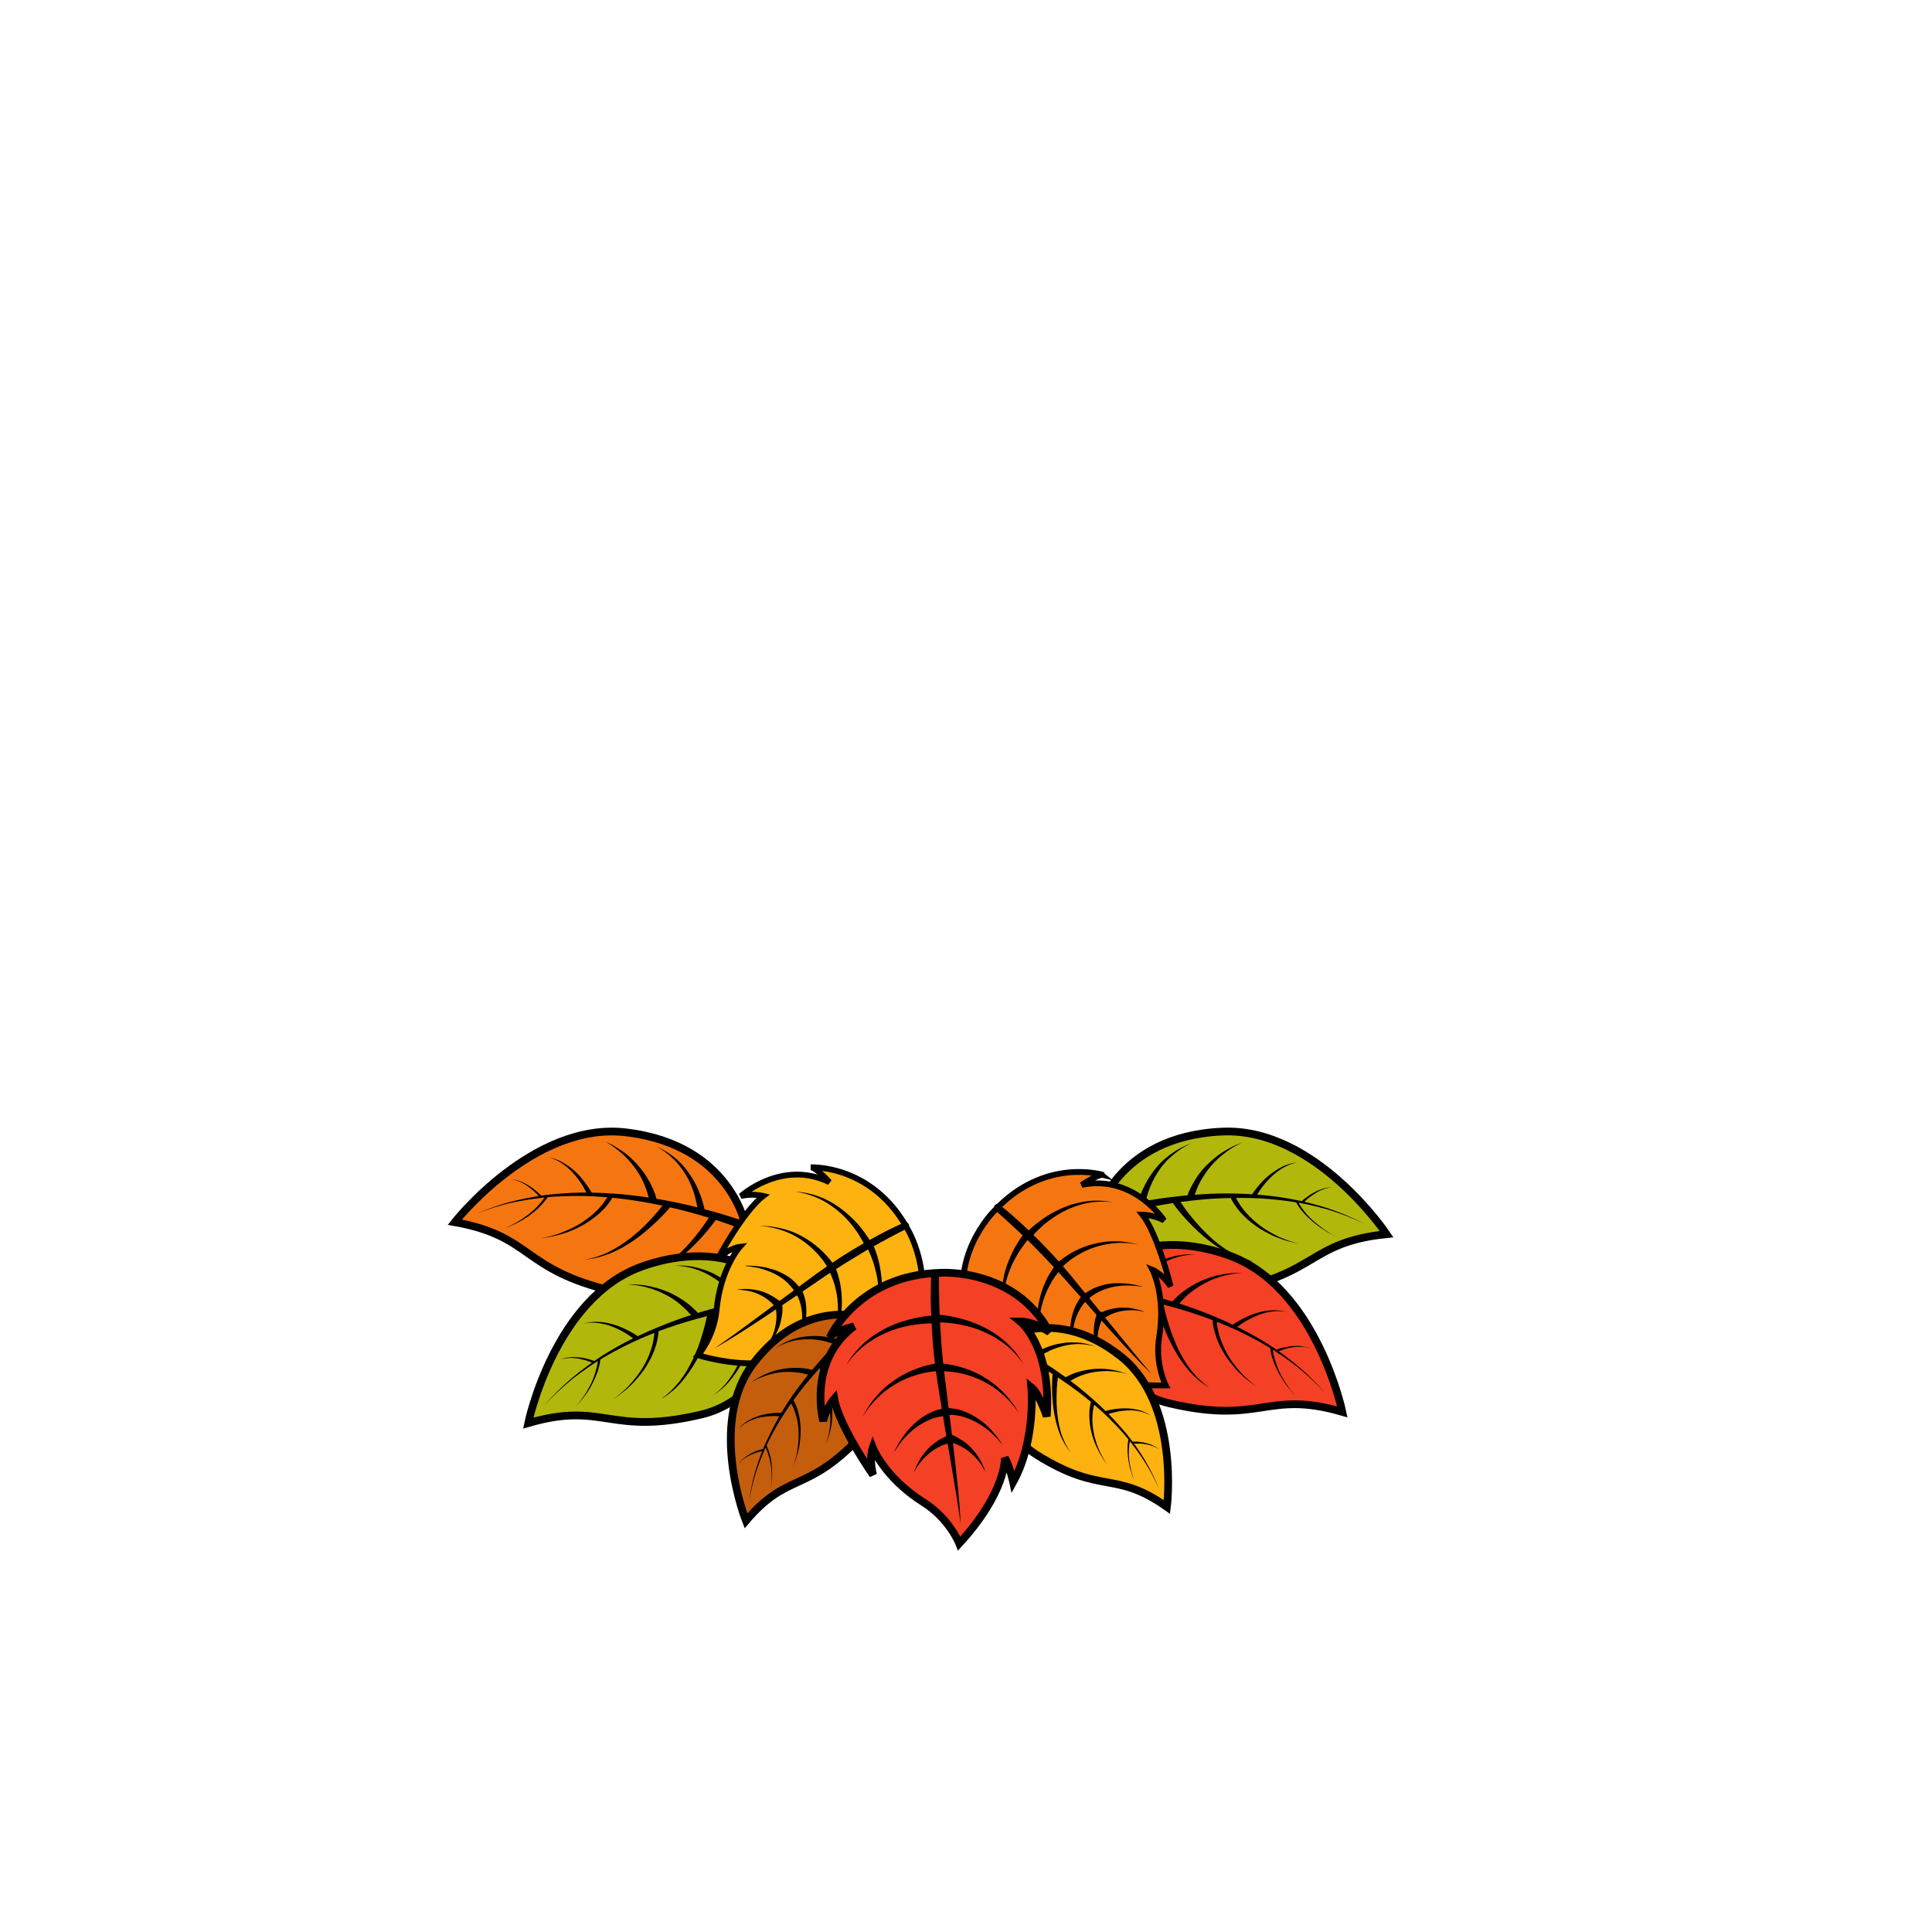 <svg version="1.1" id="wapuugotchi_svg__item" xmlns="http://www.w3.org/2000/svg" viewBox="0 0 1000 1000">
    <g class="Background--group">
        <g class="wapuugotchi-item-leaf__element_9">
            <path fill="#B2B70B" d="M567 630.5s25.9 43.9 66.1 37.7c48.4-7.5 43.7-25.3 84.6-29.4 0 0-36.8-55.1-84.8-53.1-55.7 2.3-65.9 44.8-65.9 44.8z"/>
            <path fill="none" stroke="#000" stroke-width="4" d="M567 630.5s25.9 43.9 66.1 37.7c48.4-7.5 43.7-25.3 84.6-29.4 0 0-36.8-55.1-84.8-53.1-55.7 2.3-65.9 44.8-65.9 44.8z"/>
            <path d="M545.9 633.8c6.6-2.4 13.1-4.4 19.8-6.2 6.6-1.8 13.3-3.3 20.1-4.7 13.5-2.7 27.1-4.4 40.9-5 6.9-.3 13.7-.2 20.6.2 6.9.4 13.7 1.2 20.4 2.4 6.8 1.2 13.4 2.9 19.9 5 6.5 2.2 12.8 4.9 18.9 8-6.2-2.9-12.5-5.4-19.1-7.4-6.6-1.9-13.2-3.4-19.9-4.3-6.7-.9-13.5-1.6-20.3-1.7-6.8-.2-13.6 0-20.4.4-13.5 1-27 3.1-40.2 6.1-6.6 1.5-13.2 3.2-19.7 5.2s-13 4.1-19.1 6.6h-.1c-1.3.5-2.7-.1-3.2-1.4-.5-1.2.1-2.6 1.4-3.2 0 .1 0 0 0 0z"/>
            <path d="M585.8 625c2 3.9 4.4 7.8 7 11.5 2.6 3.7 5.4 7.3 8.5 10.6 3.1 3.3 6.5 6.3 10.3 8.8 1.9 1.2 3.9 2.4 6 3.3 2.1.9 4.3 1.6 6.5 2.1-2.3-.3-4.5-.9-6.7-1.7-2.2-.8-4.2-1.8-6.3-2.9-4-2.3-7.7-5.2-11.1-8.3-3.4-3.1-6.5-6.6-9.4-10.2-2.9-3.6-5.6-7.4-8-11.5l3.2-1.7zM609.6 619.9c2.2 3.6 4.8 7.2 7.6 10.6 2.8 3.4 5.8 6.6 9 9.6s6.7 5.7 10.5 7.9c1.9 1.1 3.9 2.1 5.9 2.9 2.1.8 4.2 1.5 6.3 2-2.2-.3-4.4-.8-6.5-1.5-2.1-.7-4.2-1.6-6.2-2.6-4-2-7.8-4.5-11.3-7.3-3.5-2.8-6.8-5.9-9.9-9.2-3.1-3.3-6-6.7-8.6-10.5l3.2-1.9zM639.4 619.1c.6 1.5 1.5 3.1 2.4 4.5l1.5 2.1.8 1 .9 1c2.3 2.7 5 5 7.8 7.1 1.5 1 2.9 2 4.5 2.9.8.4 1.5.9 2.3 1.3l2.4 1.2c.8.4 1.6.7 2.5 1l2.5 1c1.7.6 3.4 1.1 5.1 1.6-1.7-.4-3.5-.8-5.2-1.3l-2.6-.8c-.9-.3-1.7-.6-2.5-.9l-2.5-1c-.8-.3-1.6-.8-2.4-1.2-1.7-.8-3.2-1.7-4.8-2.6-3-2-5.9-4.2-8.5-6.9l-1-1-.9-1c-.6-.7-1.2-1.4-1.7-2.2-1.1-1.5-2.1-3-3-4.8l2.4-1zM671.6 621.4c.9 2 2.3 4 3.7 5.8 1.4 1.8 3.1 3.5 4.8 5 1.7 1.5 3.6 3 5.5 4.3.9.7 2 1.2 2.9 1.9 1 .6 2 1.1 3.1 1.7-1-.5-2.1-1-3.1-1.6-1-.6-2.1-1.1-3-1.8-2-1.2-3.9-2.6-5.7-4.1-1.8-1.5-3.5-3.1-5.1-4.9-1.6-1.8-3-3.7-4.1-5.9l1-.4zM588.8 623.2c.5-1.9 1-3.6 1.7-5.3.3-.9.7-1.7 1.1-2.5l1.2-2.5c1.7-3.2 3.7-6.3 6.1-9 1.1-1.4 2.5-2.7 3.8-3.9l2.1-1.7c.4-.3.7-.6 1.1-.8l1.1-.8c2.9-2.1 6.2-3.6 9.5-4.9-3.2 1.6-6.3 3.3-8.9 5.7l-1 .8c-.3.3-.6.6-1 .9l-1.9 1.8c-1.1 1.3-2.3 2.6-3.3 4.1-2 2.8-3.7 5.9-5 9.1l-.9 2.4c-.3.8-.6 1.6-.8 2.5-.5 1.6-.9 3.4-1.1 4.9l-3.8-.8zM614.5 619.1c.6-1.8 1.3-3.3 2.1-4.9.8-1.5 1.7-3 2.6-4.5 1.9-2.9 4.1-5.5 6.6-7.8s5.2-4.5 8.1-6.2c1.4-.9 3-1.6 4.4-2.4.7-.4 1.5-.7 2.3-1l2.3-.9-2.2 1.1c-.7.4-1.5.7-2.2 1.2-1.4.9-2.8 1.7-4.1 2.8-2.7 1.9-5.1 4.2-7.3 6.7-2.2 2.4-4 5.2-5.6 8-.8 1.4-1.5 2.9-2.1 4.4-.6 1.5-1.1 3.1-1.5 4.5l-3.4-1zM647.8 618.6c1.4-2.2 2.9-4.1 4.6-6 1.7-1.9 3.5-3.6 5.5-5.1 2-1.5 4.1-2.8 6.4-3.9 2.3-1 4.7-1.7 7.1-2-2.4.6-4.7 1.4-6.8 2.6-2.1 1.2-4.1 2.6-5.9 4.3-1.8 1.6-3.4 3.4-4.9 5.3-1.5 1.9-2.8 4-3.9 6l-2.1-1.2zM673.6 621.9c1.1-1.1 2.3-2 3.6-2.9 1.3-.9 2.6-1.6 3.9-2.3 1.4-.7 2.8-1.2 4.2-1.6 1.5-.4 3-.6 4.5-.7-1.5.2-3 .5-4.4 1-1.4.5-2.8 1.1-4 1.9-1.3.8-2.5 1.6-3.7 2.5-1.2.9-2.3 1.9-3.2 3l-.9-.9z"/>
        </g>
        <g class="wapuugotchi-item-leaf__element_8">
            <path fill="#F57610" d="M386.2 635.7s-29.1 41.8-68.7 32.6c-47.7-11.1-41.6-28.5-82.1-35.7 0 0 40.8-52.1 88.5-46.5 55.3 6.5 62.3 49.6 62.3 49.6z"/>
            <path fill="none" stroke="#000" stroke-width="4" d="M386.2 635.7s-29.1 41.8-68.7 32.6c-47.7-11.1-41.6-28.5-82.1-35.7 0 0 40.8-52.1 88.5-46.5 55.3 6.5 62.3 49.6 62.3 49.6z"/>
            <path d="M404.7 645c-6-2.9-12.3-5.6-18.6-8-6.3-2.4-12.7-4.7-19.2-6.7-13-4-26.2-7.1-39.7-9.1-6.7-1-13.5-1.6-20.3-2-6.8-.3-13.6-.2-20.4.2-6.8.5-13.5 1.5-20.2 2.8-6.7 1.4-13.2 3.5-19.6 5.9 6.3-2.6 12.8-4.9 19.4-6.5 6.7-1.6 13.4-2.8 20.2-3.5 6.8-.6 13.7-1 20.5-.8 6.9.2 13.7.6 20.5 1.4 13.6 1.6 27.1 4.3 40.4 8 6.6 1.8 13.2 3.9 19.7 6.2 6.5 2.3 12.9 4.8 19.3 7.7 1.2.6 1.8 2 1.2 3.3-.6 1.2-2 1.8-3.3 1.2.2 0 .2 0 .1-.1z"/>
            <path d="M371 630.7c-2.7 3.9-5.7 7.4-8.8 10.8-3.2 3.4-6.5 6.6-10.2 9.5-3.6 2.9-7.5 5.5-11.7 7.4-2.1 1-4.2 1.8-6.5 2.5-2.2.6-4.5 1-6.8 1.2 2.3-.3 4.5-.9 6.6-1.6 2.1-.8 4.2-1.7 6.2-2.8 4-2.2 7.6-5 10.9-8 3.4-3 6.4-6.4 9.3-9.9 2.8-3.5 5.5-7.2 7.8-11l3.2 1.9zM347.4 624.2c-2.9 3.6-6.1 6.7-9.4 9.8-3.3 3-6.8 5.9-10.5 8.4s-7.6 4.7-11.8 6.4c-2.1.8-4.2 1.5-6.4 2.1-2.2.5-4.4.9-6.6 1 2.2-.3 4.4-.8 6.5-1.5 2.1-.7 4.1-1.5 6.1-2.5 3.9-2 7.6-4.4 11.1-7.1 3.4-2.7 6.7-5.7 9.7-8.9 3-3.2 5.9-6.6 8.4-10l2.9 2.3zM317 619.9c-1 1.7-2.1 3.2-3.3 4.6-.6.7-1.2 1.4-1.9 2l-1 1-1 .9c-2.8 2.4-5.8 4.5-9 6.2-1.6.8-3.2 1.7-4.9 2.3-.8.3-1.7.7-2.5 1l-2.6.8c-.9.3-1.7.5-2.6.7l-2.6.6c-1.8.4-3.5.6-5.3.9 1.8-.4 3.5-.8 5.2-1.2l2.6-.8c.9-.3 1.7-.5 2.5-.9l2.5-1c.8-.3 1.6-.7 2.4-1.1 1.6-.7 3.2-1.6 4.7-2.5 3-1.9 5.8-4 8.4-6.5l.9-.9.9-1c.6-.6 1.1-1.3 1.7-2 1-1.4 2.1-2.9 2.8-4.3l2.1 1.2zM283.7 619.3c-1.3 2.1-2.9 3.9-4.5 5.5-1.7 1.7-3.5 3.1-5.4 4.5-1.9 1.3-3.9 2.6-6 3.6-1 .6-2.1 1-3.2 1.5s-2.2.9-3.2 1.3c1.1-.5 2.1-1 3.2-1.5 1-.6 2.1-1 3.1-1.7 2-1.1 4-2.5 5.8-3.9 1.8-1.4 3.6-3 5.1-4.7 1.6-1.7 3-3.5 4.1-5.5l1 .9zM361.2 627.2c-.1-1.6-.4-3.3-.8-5-.2-.8-.4-1.7-.6-2.5l-.7-2.5c-1.1-3.3-2.5-6.5-4.3-9.4-.9-1.5-1.9-2.9-3-4.3l-1.7-2c-.3-.3-.6-.7-.9-1l-1-.9c-2.5-2.5-5.4-4.5-8.5-6.3 3.2 1.6 6.4 3.3 9.1 5.6l1.1.8c.4.3.7.6 1 .9l1.9 1.9c1.2 1.4 2.4 2.7 3.4 4.2 2.1 2.9 4 6.1 5.4 9.5l1 2.6c.3.9.6 1.7.9 2.6.5 1.8 1 3.5 1.3 5.5l-3.6.3zM336 621.4c-.2-1.4-.6-3-1.1-4.6-.5-1.5-1.1-3-1.7-4.5-1.3-3-3-5.8-5-8.4-2-2.6-4.2-5.1-6.7-7.2-1.2-1.1-2.6-2.1-3.9-3.1-.7-.5-1.4-.9-2.1-1.4l-2.1-1.3 2.3 1.1c.7.4 1.5.7 2.2 1.2 1.4.9 2.9 1.7 4.3 2.7 2.8 1.9 5.3 4.2 7.6 6.8 2.3 2.5 4.3 5.3 6 8.3.9 1.5 1.6 3.1 2.3 4.6.7 1.6 1.3 3.2 1.7 5l-3.8.8zM304.2 618.8c-.9-2.1-2.1-4.3-3.4-6.3-1.3-2-2.8-3.9-4.5-5.7-1.6-1.8-3.5-3.3-5.5-4.7-2-1.4-4.3-2.3-6.6-3.1 2.4.6 4.8 1.3 6.9 2.6 2.2 1.2 4.2 2.6 6.1 4.3 1.9 1.7 3.6 3.5 5.1 5.5 1.5 2 2.9 4 4.2 6.3l-2.3 1.1zM279.5 619.9c-.9-1.1-1.9-2.2-3-3.2s-2.2-1.9-3.5-2.8c-1.2-.9-2.5-1.6-3.9-2.2-1.4-.6-2.8-1-4.3-1.3 1.5.2 3 .5 4.4 1 1.4.5 2.8 1.2 4.1 2 1.3.8 2.6 1.7 3.7 2.6 1.2 1 2.3 2 3.4 3.1l-.9.8z"/>
        </g>
        <g class="wapuugotchi-item-leaf__element_7">
            <path fill="#F44024" d="M558.3 666.7s7.5 50.4 47.1 59.7c47.7 11.2 50-7.1 89.4 4.4 0 0-13.5-64.8-58.7-81-52.4-18.7-77.8 16.9-77.8 16.9z"/>
            <path fill="none" stroke="#000" stroke-width="4" d="M558.3 666.7s7.5 50.4 47.1 59.7c47.7 11.2 50-7.1 89.4 4.4 0 0-13.5-64.8-58.7-81-52.4-18.7-77.8 16.9-77.8 16.9z"/>
            <path d="M537.6 661.8c7 .2 13.8.9 20.6 1.7 6.8.8 13.6 1.9 20.4 3.2 13.5 2.6 26.8 6.1 39.7 10.7 6.5 2.3 12.8 5 19 7.9 6.2 2.9 12.2 6.2 18.1 9.8 5.8 3.6 11.3 7.7 16.6 12.1 5.2 4.4 10 9.3 14.5 14.4-4.6-5-9.6-9.7-14.9-14-5.4-4.2-11-8.1-16.9-11.5-5.9-3.4-11.9-6.5-18.2-9.2-6.2-2.7-12.6-5.1-19-7.2-12.9-4.2-26.2-7.3-39.6-9.4-6.7-1.1-13.4-1.9-20.2-2.5-6.7-.6-13.6-1-20.2-1h-.1c-1.4 0-2.5-1.1-2.5-2.5.1-1.4 1.2-2.5 2.7-2.5-.1 0-.1 0 0 0z"/>
            <path d="M577.8 668.5c.4 4.4 1.1 8.9 2.1 13.3s2.3 8.8 3.9 13c1.6 4.2 3.7 8.3 6.2 12 1.3 1.9 2.7 3.7 4.3 5.3 1.6 1.6 3.3 3.1 5.2 4.4-2-1.2-3.8-2.5-5.5-4.1-1.7-1.5-3.3-3.3-4.7-5.1-2.9-3.6-5.2-7.7-7.2-11.9s-3.6-8.6-4.9-13c-1.3-4.5-2.4-8.9-3.1-13.6l3.7-.3zM601.8 672.8c.7 4.2 1.8 8.5 3.1 12.7 1.3 4.2 2.9 8.3 4.7 12.3 1.9 4 4.1 7.8 6.8 11.3 1.4 1.7 2.8 3.4 4.4 4.9 1.6 1.5 3.3 2.9 5.1 4.2-1.9-1.1-3.7-2.4-5.5-3.8-1.7-1.5-3.3-3-4.8-4.7-3-3.4-5.5-7.1-7.7-11-2.2-3.9-4.1-8-5.7-12.2-1.6-4.2-3-8.5-4.1-12.9l3.7-.8zM629.8 683.2c0 1.6.2 3.4.6 5.1.2.9.4 1.7.6 2.5l.4 1.3.4 1.2c1.2 3.3 2.7 6.5 4.6 9.5 1 1.5 2 3 3.1 4.3.6.7 1.1 1.4 1.7 2.1l1.8 2c.6.7 1.2 1.3 1.9 1.9l2 1.8c1.4 1.2 2.8 2.3 4.2 3.4-1.4-1.1-2.9-2.1-4.4-3.2l-2.1-1.7c-.7-.6-1.4-1.2-2-1.8l-1.9-1.9c-.7-.6-1.2-1.3-1.8-2-1.2-1.3-2.3-2.8-3.4-4.2-2.1-3-3.9-6.2-5.3-9.6l-.5-1.3-.4-1.3c-.3-.9-.6-1.8-.8-2.6-.5-1.8-.8-3.6-.9-5.6l2.2.1zM658.7 697.4c.1 2.2.6 4.5 1.3 6.7.7 2.2 1.5 4.4 2.5 6.5 1 2.1 2.2 4.1 3.5 6 .6 1 1.4 1.9 2 2.8.7.9 1.5 1.8 2.2 2.7-.8-.9-1.6-1.7-2.3-2.6-.7-.9-1.5-1.8-2.2-2.8-1.4-1.9-2.6-3.9-3.8-5.9-1.1-2.1-2.1-4.2-2.9-6.5-.8-2.2-1.4-4.5-1.6-7l1.3.1zM581.3 668.1c1.2-1.6 2.3-3 3.6-4.3.6-.7 1.3-1.3 1.9-2l2-1.8c2.8-2.4 5.8-4.4 9-6.1 1.6-.9 3.3-1.5 4.9-2.2l2.6-.8c.4-.1.9-.3 1.3-.4l1.3-.3c3.5-.9 7.1-1 10.7-1-3.5.3-7.1.7-10.4 1.9l-1.3.4c-.4.1-.8.3-1.2.5l-2.4 1c-1.5.8-3.1 1.6-4.6 2.6-2.9 1.9-5.7 4.1-8.1 6.5l-1.8 1.9c-.6.7-1.1 1.3-1.7 2-1.1 1.3-2.1 2.8-2.9 4.1l-2.9-2zM606.6 673.9c1.2-1.5 2.5-2.6 3.8-3.8 1.3-1.1 2.7-2.2 4.1-3.1 2.9-1.9 5.9-3.6 9.1-4.8 3.2-1.2 6.4-2.2 9.8-2.7 1.7-.3 3.3-.4 5-.6.8-.1 1.7 0 2.5-.1h2.5l-2.5.2c-.8.1-1.7.1-2.5.3-1.6.3-3.3.5-4.9 1-3.2.8-6.3 2-9.2 3.5-2.9 1.5-5.7 3.3-8.2 5.3-1.3 1-2.4 2.1-3.6 3.3-1.1 1.1-2.2 2.4-3 3.6l-2.9-2.1zM637.7 685.9c2.1-1.5 4.3-2.7 6.5-3.8 2.3-1.1 4.6-2 7-2.7 2.4-.7 4.9-1.1 7.4-1.2 2.5-.1 5 .2 7.4.8-2.4-.4-4.9-.5-7.3-.2-2.4.3-4.8.9-7 1.7-2.3.9-4.4 1.9-6.5 3.1-2.1 1.2-4.1 2.6-5.9 4.1l-1.6-1.8zM660.4 698.7c1.5-.6 2.9-1 4.4-1.3 1.5-.3 3-.6 4.5-.7 1.5-.1 3-.1 4.5.1s3 .5 4.4 1c-1.5-.4-2.9-.7-4.4-.7-1.5 0-3 0-4.5.2s-2.9.5-4.3 1c-1.4.4-2.8.9-4.1 1.6l-.5-1.2z"/>
        </g>
        <g class="wapuugotchi-item-leaf__element_6">
            <path fill="#B2B70B" d="M409.9 672.5s-7.5 50.4-47.1 59.7c-47.7 11.2-50-7.1-89.4 4.4 0 0 13.5-64.8 58.7-81 52.4-18.6 77.8 16.9 77.8 16.9z"/>
            <path fill="none" stroke="#000" stroke-width="4" d="M409.9 672.5s-7.5 50.4-47.1 59.7c-47.7 11.2-50-7.1-89.4 4.4 0 0 13.5-64.8 58.7-81 52.4-18.6 77.8 16.9 77.8 16.9z"/>
            <path d="M430.7 672.7c-6.7 0-13.5.4-20.2 1-6.7.6-13.5 1.5-20.2 2.5-13.4 2.1-26.7 5.3-39.6 9.4-6.5 2.1-12.8 4.5-19 7.2-6.2 2.7-12.3 5.8-18.2 9.2-5.9 3.4-11.5 7.3-16.9 11.5-5.3 4.3-10.3 9-14.9 14 4.5-5.2 9.3-10 14.5-14.4 5.3-4.4 10.8-8.4 16.6-12.1 5.8-3.6 11.8-6.9 18.1-9.8 6.2-2.9 12.6-5.5 19-7.9 12.9-4.6 26.2-8.2 39.7-10.7 6.7-1.3 13.5-2.4 20.4-3.2 6.8-.8 13.6-1.5 20.6-1.7 1.4 0 2.5 1 2.5 2.4s-1 2.5-2.4 2.5c.1.1.1.1 0 .1z"/>
            <path d="M394.1 674.8c-.7 4.7-1.8 9.2-3.1 13.6s-2.9 8.8-4.9 13c-2 4.2-4.3 8.2-7.2 11.9-1.4 1.8-3 3.5-4.7 5.1-1.7 1.5-3.6 2.9-5.5 4.1 1.9-1.3 3.6-2.8 5.2-4.4 1.6-1.6 3-3.4 4.3-5.3 2.6-3.7 4.6-7.8 6.2-12 1.7-4.2 2.9-8.6 3.9-13s1.7-8.9 2.1-13.3l3.7.3zM370.1 679.4c-1.1 4.5-2.5 8.7-4.1 12.9-1.6 4.2-3.5 8.3-5.7 12.2-2.2 3.9-4.8 7.6-7.7 11-1.5 1.7-3.1 3.3-4.8 4.7-1.7 1.4-3.5 2.7-5.5 3.8 1.8-1.3 3.5-2.7 5.1-4.2 1.6-1.6 3-3.2 4.4-4.9 2.7-3.5 4.9-7.3 6.8-11.3 1.9-4 3.5-8.1 4.7-12.3 1.3-4.2 2.4-8.5 3.1-12.7l3.7.8zM340.9 689.1c-.1 2-.5 3.8-.9 5.6-.2.9-.5 1.8-.8 2.6l-.4 1.3-.5 1.3c-1.4 3.4-3.2 6.6-5.3 9.6-1.1 1.4-2.2 2.9-3.4 4.2-.6.7-1.2 1.4-1.8 2l-1.9 1.9c-.6.6-1.3 1.2-2 1.8l-2.1 1.7c-1.4 1.1-2.9 2.1-4.4 3.2 1.4-1.1 2.8-2.2 4.2-3.4l2-1.8c.7-.6 1.3-1.2 1.9-1.9l1.8-2c.6-.7 1.1-1.4 1.7-2.1 1.2-1.4 2.1-2.9 3.1-4.3 1.9-3 3.5-6.2 4.6-9.5l.4-1.2.4-1.3c.3-.8.4-1.7.6-2.5.3-1.7.6-3.5.6-5.1l2.2-.1zM310.8 703.3c-.2 2.5-.9 4.7-1.6 7-.8 2.2-1.8 4.4-2.9 6.5-1.1 2.1-2.4 4.1-3.8 5.9-.7 1-1.4 1.8-2.2 2.8-.8.9-1.6 1.8-2.3 2.6.7-.9 1.5-1.8 2.2-2.7.7-1 1.4-1.9 2-2.8 1.3-1.9 2.5-4 3.5-6 1-2.1 1.9-4.3 2.5-6.5.7-2.2 1.2-4.5 1.3-6.7l1.3-.1zM383.8 675.9c-.8-1.4-1.8-2.8-2.9-4.1-.5-.7-1.1-1.3-1.7-2l-1.8-1.9c-2.4-2.5-5.1-4.7-8.1-6.5-1.4-1-3-1.7-4.6-2.6l-2.4-1c-.4-.2-.8-.4-1.2-.5l-1.3-.4c-3.3-1.2-6.9-1.6-10.4-1.9 3.5 0 7.2.1 10.7 1l1.3.3c.4.1.9.3 1.3.4l2.6.8c1.7.7 3.4 1.3 4.9 2.2 3.2 1.7 6.3 3.7 9 6.1l2 1.8c.6.7 1.3 1.3 1.9 2 1.3 1.3 2.4 2.7 3.6 4.3l-2.9 2zM358.6 682c-.8-1.2-1.9-2.4-3-3.6-1.1-1.1-2.3-2.2-3.6-3.3-2.5-2.1-5.2-3.9-8.2-5.3-2.9-1.5-6-2.7-9.2-3.5-1.6-.5-3.2-.7-4.9-1-.8-.2-1.7-.2-2.5-.3l-2.5-.2h2.5c.8 0 1.7 0 2.5.1 1.7.1 3.4.2 5 .6 3.3.5 6.6 1.5 9.8 2.7 3.2 1.2 6.2 2.9 9.1 4.8 1.4 1 2.8 2 4.1 3.1 1.3 1.2 2.5 2.3 3.8 3.8l-2.9 2.1zM328.9 693.7c-1.8-1.5-3.8-2.9-5.9-4.1-2.1-1.2-4.3-2.3-6.5-3.1-2.3-.9-4.6-1.4-7-1.7-2.4-.3-4.9-.2-7.3.2 2.4-.6 4.9-.9 7.4-.8 2.5.1 5 .5 7.4 1.2 2.4.7 4.8 1.6 7 2.7 2.3 1.1 4.4 2.3 6.5 3.8l-1.6 1.8zM307.3 705.7c-1.3-.6-2.7-1.1-4.1-1.6-1.4-.4-2.9-.7-4.3-1-1.5-.2-3-.3-4.5-.2-1.5.1-3 .3-4.4.7 1.4-.5 2.9-.9 4.4-1 1.5-.2 3-.2 4.5-.1s3 .3 4.5.7c1.5.3 2.9.8 4.4 1.3l-.5 1.2z"/>
        </g>
        <g class="wapuugotchi-item-leaf__element_5">
            <path fill="#FEB20F" d="M470 636.6s17.7 29.8-1.7 57.7c0 0 1.2-8.6-1.7-14.4 0 0-3.9 18.4-33.9 31 0 0 8-8.1 8.8-12.5 0 0-20.9 13.2-43.3 12.5 0 0 6.1-5 8.3-8.5 0 0-13.8 7.9-45.2-.9 0 0 8.3-9.4 9.6-23.5 2-21.5 12.1-32.7 12.1-32.7s-5.3.6-11.3 5.9c0 0 13.1-24.4 23.4-32.2 0 0-5.7-1.4-11.6.1 0 0 21.1-19.2 45.8-7.2 0 0-6.8-7.7-9.7-7.7.2 0 32.1-1.6 50.4 32.4z"/>
            <path fill="none" stroke="#000" stroke-width="3" d="M470 636.6s17.7 29.8-1.7 57.7c0 0 1.2-8.6-1.7-14.4 0 0-3.9 18.4-33.9 31 0 0 8-8.1 8.8-12.5 0 0-20.9 13.2-43.3 12.5 0 0 6.1-5 8.3-8.5 0 0-13.8 7.9-45.2-.9 0 0 8.3-9.4 9.6-23.5 2-21.5 12.1-32.7 12.1-32.7s-5.3.6-11.3 5.9c0 0 13.1-24.4 23.4-32.2 0 0-5.7-1.4-11.6.1 0 0 21.1-19.2 45.8-7.2 0 0-6.8-7.7-9.7-7.7.2 0 32.1-1.6 50.4 32.4z"/>
            <path d="M469.4 635.9c-4.3 2.2-8.6 4.4-12.9 6.8-4.3 2.3-8.5 4.7-12.7 7.3-4.2 2.5-8.3 5.1-12.4 7.7-4.1 2.6-8.1 5.4-12.2 8.2-8.1 5.5-16.2 11-24.4 16.4-8.2 5.4-16.4 10.8-25 15.6 4.1-2.8 8-5.6 12-8.5l11.8-8.7c7.8-5.9 15.8-11.6 23.7-17.5 7.8-5.9 16-11.5 24.5-16.6 8.5-5.1 17.1-9.8 26.2-13.8.9-.4 2 0 2.4.9.3.8-.1 1.8-1 2.2z"/>
            <path d="M404.8 674.7c.2 1.2.2 2.2.2 3.3 0 1.1-.1 2.1-.3 3.1-.3 2.1-.8 4.1-1.5 6-.8 1.9-1.6 3.7-2.8 5.4-.5.9-1.2 1.6-1.8 2.4-.6.8-1.3 1.5-2 2.2.5-.8 1.1-1.6 1.6-2.5.5-.9 1-1.7 1.3-2.6.9-1.7 1.4-3.6 1.8-5.5.4-1.9.6-3.8.6-5.6 0-.9-.1-1.9-.2-2.8-.1-.9-.3-1.9-.6-2.6-.3-.9.2-2 1.1-2.3.9-.3 2 .2 2.3 1.1.3.2.3.3.3.4zM414.8 667.2c.2.4.4.7.5 1.1.2.3.3.7.4 1 .3.7.5 1.3.7 2 .2.7.4 1.3.5 2 .2.7.2 1.4.3 2 .3 2.7.2 5.4-.1 8.1l-.3 2c-.1.7-.3 1.3-.5 1.9-.3 1.3-.8 2.5-1.2 3.8-.4 1.2-1 2.4-1.5 3.6-.6 1.2-1.2 2.3-1.8 3.5h-.1v-.1c.5-1.2 1-2.4 1.4-3.6.4-1.2.8-2.5 1.1-3.7.3-1.3.6-2.5.7-3.8.1-.6.2-1.3.2-1.9l.1-1.9c.1-2.5-.1-5.1-.7-7.5-.1-.6-.3-1.2-.5-1.8-.2-.6-.4-1.2-.6-1.7-.2-.6-.5-1.1-.8-1.6-.3-.5-.6-1.1-.9-1.4-.6-.8-.4-1.9.4-2.5.8-.6 1.9-.4 2.5.4.1 0 .1.1.2.1zM432 655.2c.9 1.9 1.5 3.7 2 5.6.3.9.5 1.9.7 2.8.2.9.4 1.9.5 2.8.6 3.8.7 7.7.4 11.5-.4 3.8-1.1 7.5-2.5 11.1-.6 1.8-1.4 3.5-2.2 5.2-.4.9-.9 1.6-1.4 2.5L428 699l1.2-2.5c.4-.8.9-1.6 1.2-2.5.7-1.7 1.4-3.5 1.8-5.3 1-3.5 1.5-7.2 1.5-10.9.1-3.7-.4-7.3-1.2-10.8-.2-.9-.5-1.8-.7-2.6-.3-.9-.6-1.7-.9-2.6-.6-1.7-1.4-3.4-2.2-4.8v-.1c-.5-.9-.2-2 .7-2.5.9-.5 2-.2 2.5.7l.1.1zM451.4 643c.9 2 1.6 3.9 2.3 5.9.6 2 1.2 4 1.6 6 .8 4.1 1.3 8.2 1.2 12.4-.1 4.1-.7 8.3-1.9 12.2-1.2 3.9-3 7.7-5.2 11.1 2-3.6 3.5-7.3 4.3-11.3.9-3.9 1.2-7.9 1-11.9-.2-4-.9-7.9-2-11.7-.5-1.9-1.2-3.8-1.9-5.6-.7-1.8-1.6-3.7-2.5-5.3v-.1c-.5-.9-.2-2 .7-2.5.9-.5 2-.2 2.5.7-.1 0-.1.1-.1.1z"/>
            <path d="M401.2 676.5c-.4-.6-1.1-1.3-1.7-2l-2.1-1.8c-1.5-1.1-3.1-2.1-4.9-2.9-1.7-.7-3.6-1.4-5.5-1.7-.9-.2-1.9-.3-2.9-.4-1-.1-2-.1-2.9-.2l3-.3c1 0 2-.1 3 0 2 .1 4 .4 6 .9s3.9 1.3 5.7 2.3c.9.5 1.8 1 2.7 1.6.9.6 1.7 1.2 2.5 2.1.7.7.7 1.9 0 2.6s-1.9.7-2.6 0c-.1 0-.2 0-.3-.2zM411.5 669c-.2-.4-.5-1-.8-1.4-.3-.5-.7-1-1.1-1.4-.4-.5-.8-.9-1.2-1.4-.4-.5-.9-.9-1.3-1.3-1.8-1.7-3.9-3-6.2-4.2l-1.7-.8c-.6-.3-1.2-.5-1.8-.7-1.2-.5-2.4-.8-3.7-1.2-1.2-.4-2.5-.5-3.8-.8-1.3-.2-2.6-.3-3.9-.5 0 0-.1 0-.1-.1 0 0 0-.1.1-.1 1.3 0 2.6 0 3.9.1 1.3.1 2.6.2 3.9.4 1.3.2 2.6.4 3.9.8.6.2 1.3.3 1.9.5l1.9.6c2.5 1 4.9 2.2 7.2 3.8.6.4 1.1.8 1.6 1.3.5.4 1 .9 1.5 1.4.5.5 1 1 1.4 1.6.2.3.5.5.7.8.2.3.4.6.7 1 .5.9.2 2-.6 2.5-.9.5-2 .2-2.5-.6v-.3zM428.8 656.9c-.7-1.5-1.8-3-2.8-4.5-.5-.7-1.1-1.4-1.7-2.1-.6-.7-1.2-1.4-1.8-2-2.5-2.7-5.3-5-8.4-7-3.1-2-6.4-3.6-10-4.7-1.7-.6-3.6-1-5.4-1.4-.9-.2-1.8-.3-2.8-.4l-2.8-.3 2.8.1c.9.1 1.9 0 2.8.2 1.9.3 3.7.5 5.6 1 3.7.8 7.3 2.2 10.6 4 3.4 1.8 6.5 4 9.4 6.6.7.6 1.4 1.3 2.1 2 .7.7 1.3 1.4 2 2.1 1.3 1.5 2.4 3 3.5 4.7.5.8.3 2-.6 2.5-.8.5-2 .3-2.5-.6.1 0 .1-.1 0-.2zM447.7 644.8c-.8-1.7-1.8-3.5-2.8-5.1-1-1.7-2.2-3.3-3.4-4.9-2.4-3.1-5.2-6-8.3-8.5-3.1-2.5-6.5-4.7-10.2-6.3-3.7-1.6-7.6-2.7-11.7-3.2 4.1.2 8.1.9 12 2.3 3.9 1.4 7.6 3.3 10.9 5.7 3.4 2.4 6.5 5.2 9.3 8.2 1.4 1.5 2.7 3.2 3.9 4.8 1.2 1.7 2.4 3.4 3.4 5.3.5.9.2 2-.7 2.4-.9.5-2 .2-2.4-.7 0 .1 0 .1 0 0z"/>
        </g>
        <g class="wapuugotchi-item-leaf__element_4">
            <path fill="#F57610" d="M514.4 627s-24.6 24.4-12.8 56.3c0 0 1-8.6 5.3-13.5 0 0-.9 18.8 25 38.5 0 0-5.7-9.8-5.4-14.3 0 0 16.9 18 38.8 22.9 0 0-4.6-6.4-5.9-10.3 0 0 11.4 11.1 44 10.5 0 0-5.7-11.2-3.4-25.2 3.5-21.3-3.5-34.7-3.5-34.7s4.9 1.9 9.4 8.6c0 0-6.6-26.9-14.6-37.1 0 0 5.9.1 11.2 3 0 0-15.6-23.9-42.6-18.4 0 0 8.5-5.8 11.3-5.1-.1-.1-30.6-9.6-56.8 18.8z"/>
            <path fill="none" stroke="#000" stroke-width="3" d="M514.4 627s-24.6 24.4-12.8 56.3c0 0 1-8.6 5.3-13.5 0 0-.9 18.8 25 38.5 0 0-5.7-9.8-5.4-14.3 0 0 16.9 18 38.8 22.9 0 0-4.6-6.4-5.9-10.3 0 0 11.4 11.1 44 10.5 0 0-5.7-11.2-3.4-25.2 3.5-21.3-3.5-34.7-3.5-34.7s4.9 1.9 9.4 8.6c0 0-6.6-26.9-14.6-37.1 0 0 5.9.1 11.2 3 0 0-15.6-23.9-42.6-18.4 0 0 8.5-5.8 11.3-5.1-.1-.1-30.6-9.6-56.8 18.8z"/>
            <path d="M517.4 623.6c7.8 6.2 14.9 12.9 21.9 20 6.9 7 13.4 14.5 19.5 22.2l18.6 22.8 9.3 11.4c3.1 3.8 6.2 7.6 9.5 11.3-7.1-6.8-13.7-14.1-20.3-21.4-6.6-7.2-13-14.7-19.6-22-3.3-3.7-6.5-7.4-9.8-10.9-3.3-3.6-6.7-7.1-10.1-10.6-3.4-3.5-6.9-6.9-10.5-10.2-3.5-3.3-7.2-6.6-10.8-9.8-.8-.7-.8-1.8-.2-2.5.6-.8 1.7-.9 2.5-.3z"/>
            <path d="M571.1 681.9c-.4.6-.8 1.5-1.2 2.3-.3.9-.6 1.7-.9 2.6-.5 1.8-.8 3.7-.9 5.6 0 1.9 0 3.8.4 5.7.1 1 .4 1.9.7 2.8.3.9.6 1.9.9 2.8-.4-.9-.9-1.7-1.4-2.6-.4-.9-.8-1.8-1.1-2.8-.7-1.9-1.1-3.9-1.3-5.9-.3-2-.2-4.1 0-6.2.1-1 .3-2.1.5-3.1.3-1 .5-2 1-3.1.4-.9 1.5-1.3 2.4-.9.9.4 1.3 1.5.9 2.4.1.2.1.2 0 .4zM562.6 673.1c-.3.3-.8.7-1.2 1.1-.4.4-.8.9-1.1 1.4-.4.5-.7 1-1 1.5-.3.5-.6 1.1-.9 1.6-1.2 2.2-2 4.6-2.5 7l-.4 1.9c-.1.6-.2 1.3-.2 1.9-.2 1.3-.2 2.6-.2 3.8 0 1.3.1 2.6.1 3.9.1 1.3.3 2.6.5 3.9v.1h-.1c-.3-1.3-.6-2.5-.9-3.8-.2-1.3-.5-2.6-.6-3.9-.1-1.3-.3-2.6-.2-4v-2l.2-2c.3-2.7.9-5.3 1.9-7.9.3-.6.5-1.3.8-1.9.3-.6.6-1.2 1-1.8.3-.6.7-1.2 1.1-1.8.2-.3.4-.6.7-.9.2-.3.4-.5.8-.9.7-.7 1.9-.7 2.6 0s.7 1.9 0 2.6c-.3.1-.3.1-.4.2zM549.2 656.9c-1.1 1.2-2.3 2.7-3.3 4.1-.5.7-1 1.5-1.5 2.3-.4.8-.9 1.6-1.3 2.4-1.7 3.2-3 6.6-3.9 10.2-.9 3.6-1.4 7.2-1.2 10.9-.1 1.9.2 3.7.4 5.5.1.9.3 1.8.5 2.7l.6 2.7-.8-2.7c-.3-.9-.6-1.8-.7-2.7-.3-1.8-.8-3.7-.9-5.6-.4-3.8-.2-7.6.4-11.3.6-3.8 1.7-7.5 3.2-11 .4-.9.8-1.7 1.2-2.6.4-.9.9-1.7 1.4-2.5 1-1.7 2-3.3 3.4-4.9.6-.8 1.8-.9 2.5-.2.8.6.9 1.8.2 2.5l-.2.2zM533.4 640.2c-1.3 1.3-2.6 2.9-3.7 4.5-1.2 1.6-2.3 3.2-3.3 5-2 3.4-3.7 7.1-4.9 10.9-1.2 3.8-1.9 7.8-2.1 11.8-.2 4 .3 8.1 1.4 12-1.3-3.8-2.1-7.9-2.3-12-.2-4.1.3-8.2 1.2-12.3.9-4 2.4-7.9 4.2-11.7.9-1.9 1.9-3.7 3-5.4 1.1-1.8 2.3-3.5 3.7-5.2.6-.8 1.8-.9 2.5-.2.8.6.9 1.8.2 2.5.2 0 .2 0 .1.1z"/>
            <path d="M568.9 679.9c1.1-.6 2-1 3-1.4 1-.4 2-.7 3-.9 2-.5 4.1-.8 6.1-.8s4.1.1 6 .6c1 .2 1.9.5 2.9.7.9.3 1.9.7 2.8 1-1-.2-1.9-.4-2.9-.6-1-.1-1.9-.3-2.9-.3-1.9-.1-3.9 0-5.7.3-1.9.3-3.7.8-5.4 1.5-.9.3-1.7.8-2.5 1.2-.8.4-1.6 1-2.2 1.5-.8.6-1.9.6-2.5-.2s-.6-1.9.2-2.5c-.1 0 0-.1.1-.1zM560.3 670.6c.3-.3.6-.5.9-.8.3-.2.6-.4.9-.7.6-.4 1.2-.8 1.8-1.1.6-.3 1.2-.7 1.8-1 .6-.3 1.3-.6 1.9-.8 2.6-1 5.2-1.6 7.9-1.9l2-.1c.7-.1 1.3 0 2 0 1.3 0 2.6.1 4 .2 1.3.1 2.6.4 3.9.6 1.3.3 2.5.6 3.8.9 0 0 .1 0 0 .1h-.1c-1.3-.2-2.6-.3-3.9-.5-1.3 0-2.6-.2-3.9-.1-1.3 0-2.6 0-3.8.2-.6.1-1.3.1-1.9.2l-1.9.4c-2.5.6-4.9 1.4-7.1 2.5-.5.3-1.1.6-1.6.9-.5.3-1 .7-1.5 1-.5.4-1 .7-1.4 1.1-.4.4-.9.8-1.2 1.2-.6.8-1.8.9-2.5.3-.8-.6-.9-1.8-.3-2.5.1 0 .1-.1.2-.1zM546.5 654.4c1.5-1.5 3-2.6 4.6-3.7.8-.5 1.6-1.1 2.4-1.6.8-.5 1.7-1 2.5-1.4 3.4-1.8 7-3.2 10.7-4 3.7-.9 7.5-1.4 11.3-1.2 1.9 0 3.8.2 5.6.5.9.1 1.8.3 2.8.5l2.7.6-2.8-.4c-.9-.1-1.8-.3-2.8-.3-1.9-.1-3.7-.2-5.6 0-3.7.2-7.3.9-10.8 2-3.5 1.1-6.8 2.7-9.9 4.6-.8.5-1.5 1-2.3 1.5-.7.5-1.4 1.1-2.1 1.6-1.4 1.1-2.8 2.4-3.8 3.6l-.1.1c-.7.7-1.8.8-2.5.2-.7-.7-.8-1.8-.2-2.5.3 0 .3 0 .3-.1zM531.2 638.1c1.5-1.6 3-3 4.7-4.3 1.6-1.3 3.3-2.6 5-3.7 3.5-2.3 7.2-4.2 11-5.7 3.9-1.4 7.9-2.4 12-2.8 4.1-.4 8.2-.1 12.2.7-4-.5-8.1-.5-12.1.2-4 .6-7.8 1.9-11.4 3.5-3.6 1.7-7 3.8-10.2 6.2-1.6 1.2-3.1 2.5-4.5 3.9-1.4 1.3-2.8 2.8-4 4.3v.1c-.6.8-1.8.9-2.5.3-.8-.6-.9-1.8-.3-2.5 0-.1.1-.1.1-.2z"/>
        </g>
        <g class="wapuugotchi-item-leaf__element_3">
            <path fill="#FEB20F" d="M516 694.6s-7.6 40.7 20.4 58.3c33.7 21.2 40.3 7.8 67.6 27.1 0 0 6.8-53.4-23.7-77.8-35.3-28.2-64.3-7.6-64.3-7.6z"/>
            <path fill="none" stroke="#000" stroke-width="4" d="M516 694.6s-7.6 40.7 20.4 58.3c33.7 21.2 40.3 7.8 67.6 27.1 0 0 6.8-53.4-23.7-77.8-35.3-28.2-64.3-7.6-64.3-7.6z"/>
            <path d="M501.4 685.4c10.5 4.1 20.5 9.1 30.2 14.6s19 11.8 27.7 18.8c4.3 3.5 8.5 7.2 12.5 11.1 4 3.9 7.7 8 11.3 12.3 3.5 4.3 6.7 8.9 9.6 13.7 2.8 4.8 5.3 9.8 7.3 15-2.2-5.1-4.8-10-7.8-14.7-3-4.6-6.3-9.1-9.9-13.3-3.6-4.2-7.5-8.2-11.5-11.9-4.1-3.7-8.3-7.3-12.7-10.6-8.8-6.6-18.2-12.5-27.9-17.7-9.7-5.2-19.8-9.8-30.1-13.5h-.1c-1-.4-1.6-1.5-1.2-2.6s1.5-1.6 2.6-1.2z"/>
            <path d="M530.6 701.2c-.9 3.5-1.5 7.2-1.9 10.8-.4 3.7-.6 7.3-.4 11 .1 3.7.6 7.3 1.6 10.9.5 1.8 1.1 3.5 1.9 5.2.8 1.7 1.7 3.3 2.9 4.8-1.2-1.4-2.3-3-3.2-4.6-.9-1.6-1.6-3.4-2.3-5.1-1.2-3.6-2-7.3-2.4-11-.4-3.7-.5-7.5-.3-11.3.2-3.8.5-7.5 1.2-11.3l2.9.6zM547.9 710.8c-.6 3.4-.9 7-1 10.6-.1 3.6 0 7.1.4 10.7.4 3.5 1.1 7.1 2.2 10.5 1.2 3.4 2.8 6.6 4.9 9.5-2.3-2.8-4.2-5.9-5.6-9.3-1.4-3.4-2.3-6.9-3-10.5-.7-3.6-1-7.2-1.2-10.9-.1-3.7-.1-7.3.3-11l3 .4zM566.6 726.2c-.4 1.2-.7 2.7-.9 4.1-.1.7-.2 1.4-.2 2.1-.1.7-.1 1.4-.1 2.1 0 2.9.4 5.7 1 8.5.4 1.4.7 2.8 1.2 4.2.3.7.5 1.4.7 2l.9 2c.3.7.6 1.3 1 2l1 1.9c.7 1.3 1.5 2.5 2.3 3.7-.8-1.2-1.7-2.4-2.5-3.6l-1.1-1.9c-.4-.6-.8-1.3-1.1-1.9l-1-2c-.3-.7-.6-1.4-.9-2-.6-1.3-1-2.8-1.5-4.2-.8-2.8-1.4-5.8-1.5-8.8-.2-3 0-6 .8-9l1.9.8zM585.1 744.8c-.5 1.7-.7 3.6-.8 5.5-.1 1.9 0 3.8.2 5.6.3 1.9.6 3.7 1.1 5.6.2.9.5 1.8.8 2.7.3.9.6 1.8 1 2.7-.4-.9-.7-1.7-1.1-2.6-.3-.9-.7-1.8-.9-2.7-.6-1.8-1-3.7-1.3-5.6-.3-1.9-.5-3.8-.5-5.7 0-1.9.1-3.8.6-5.8l.9.3zM533.4 701.8c1.3-.9 2.6-1.7 3.9-2.4.7-.4 1.3-.7 2-1l2.1-.9c2.8-1.1 5.6-1.9 8.6-2.3 1.5-.3 2.9-.3 4.4-.4 1.5.1 2.9 0 4.4.2 2.9.2 5.7 1.1 8.5 2-2.8-.7-5.6-1.3-8.5-1.3-1.4-.1-2.9.1-4.3.2-1.4.2-2.8.4-4.2.8-2.8.7-5.4 1.6-7.9 2.9-2.5 1.2-5 2.8-7 4.5l-2-2.3zM551.3 713c2.6-1.5 5.2-2.5 7.9-3.2 2.7-.7 5.5-1.2 8.2-1.3 2.8-.1 5.5 0 8.2.5 1.4.2 2.7.6 4 .9 1.3.4 2.6.9 3.9 1.3-1.3-.3-2.6-.7-4-.9-1.3-.2-2.7-.5-4-.5-2.7-.3-5.4-.1-8 .2-2.6.3-5.2 1-7.7 1.9-1.2.5-2.4 1-3.6 1.6-1.1.6-2.3 1.3-3.3 2l-1.6-2.5zM572 730.4c2-.6 4-1 6-1.2 2-.2 4.1-.3 6.1-.2 2 .1 4 .5 6 1 1.9.6 3.8 1.5 5.4 2.6-1.8-.9-3.6-1.7-5.6-2.1-1.9-.4-3.9-.6-5.9-.5-2 .1-3.9.3-5.8.7-1.9.4-3.8.9-5.6 1.6l-.6-1.9zM586.1 746.2c1.3-.1 2.5 0 3.7.1 1.2.1 2.5.4 3.7.7 1.2.3 2.4.7 3.5 1.3 1.1.5 2.1 1.2 3.1 2-1-.7-2.1-1.3-3.2-1.7-1.1-.4-2.3-.8-3.5-1-1.2-.2-2.4-.4-3.6-.4-1.2 0-2.4 0-3.6.1l-.1-1.1z"/>
        </g>
        <g class="wapuugotchi-item-leaf__element_2">
            <path fill="#F57610" d="M450.1 682.6s17.4 37.6-5.3 61.6c-27.4 28.9-37.1 17.5-58.7 43 0 0-19.9-50 3.6-81.2 27.3-36.1 60.4-23.4 60.4-23.4z"/>
            <path fill="none" stroke="#000" stroke-width="4" d="M450.1 682.6s17.4 37.6-5.3 61.6c-27.4 28.9-37.1 17.5-58.7 43 0 0-19.9-50 3.6-81.2 27.3-36.1 60.4-23.4 60.4-23.4z"/>
            <path d="M464.3 673.4c-9 6.1-17.7 13.1-25.8 20.5-8.1 7.4-15.7 15.5-22.7 24.1-3.4 4.3-6.7 8.8-9.7 13.4-3 4.6-5.7 9.4-8.2 14.4-2.5 5-4.5 10.1-6.3 15.3-1.7 5.3-3 10.7-3.9 16.2.7-5.5 1.8-11 3.4-16.3 1.6-5.3 3.5-10.6 5.9-15.6 2.4-5 4.9-10 7.8-14.8 2.9-4.8 6-9.4 9.4-13.8 6.7-8.9 14.2-17.3 22.2-25 8-7.8 16.5-15.1 25.7-21.7.9-.6 2.1-.4 2.8.5.6.9.4 2.1-.5 2.8h-.1z"/>
            <path d="M440.4 691.3c1.6 3.5 2.9 7 4 10.6 1.1 3.6 2 7.3 2.5 11s.7 7.5.4 11.3c-.2 1.9-.5 3.7-.9 5.5-.5 1.8-1.1 3.6-1.9 5.2.7-1.7 1.2-3.5 1.6-5.3.3-1.8.5-3.7.5-5.5.1-3.7-.4-7.4-1.2-11-.8-3.6-1.9-7.1-3.1-10.6-1.3-3.4-2.8-6.8-4.5-10l2.6-1.2zM426.1 705.1c1.3 3.5 2.2 7 3 10.6.8 3.6 1.3 7.2 1.6 10.8.2 3.6.2 7.3-.3 10.9-.6 3.6-1.6 7.1-3.1 10.4 1.3-3.4 2.1-6.9 2.4-10.5.2-3.6 0-7.2-.4-10.7-.5-3.5-1.3-7-2.3-10.4-1-3.4-2.2-6.8-3.6-10l2.7-1.1zM410.7 724.7c1.6 2.8 2.4 5.6 3 8.5.6 2.9.8 5.9.7 8.9-.1 1.5-.2 3-.4 4.4-.1.7-.2 1.5-.3 2.2l-.5 2.2c-.1.7-.3 1.4-.6 2.1l-.6 2.1c-.5 1.4-1 2.7-1.5 4.1.4-1.4.9-2.8 1.3-4.2l.5-2.1c.2-.7.3-1.4.4-2.1l.3-2.2c.1-.7.1-1.4.2-2.2.2-1.4.1-2.9.2-4.3-.1-2.9-.4-5.8-1.1-8.5l-.6-2.1c-.2-.7-.5-1.3-.7-2-.5-1.3-1.2-2.6-1.9-3.7l1.6-1.1zM396.6 747.9c.9 1.8 1.5 3.6 2 5.5s.8 3.8.9 5.7c.1 1.9.2 3.8.1 5.7 0 1-.2 1.9-.2 2.8-.1.9-.3 1.9-.4 2.8.1-.9.2-1.9.3-2.8 0-.9.1-1.9.1-2.8 0-1.9-.1-3.8-.3-5.7-.3-1.9-.6-3.7-1.2-5.5-.5-1.8-1.2-3.6-2.1-5.1l.8-.6zM433.9 696.6c-2.4-1.1-5.2-2-7.9-2.6-2.8-.6-5.6-.9-8.4-.8-1.4 0-2.8.2-4.2.3-1.4.3-2.8.4-4.2.9-2.8.7-5.4 2-7.9 3.4 2.4-1.6 4.9-3.1 7.7-4.1 1.3-.6 2.8-.9 4.2-1.3 1.4-.3 2.9-.6 4.4-.7 2.9-.3 5.9-.3 8.9.1l2.2.3c.7.2 1.5.3 2.2.5 1.5.3 2.9.7 4.4 1.3l-1.4 2.7zM419.5 712c-1.1-.4-2.4-.8-3.7-1.1-1.3-.3-2.6-.5-3.9-.6-2.6-.3-5.3-.3-7.9 0-2.6.3-5.3.9-7.8 1.8-1.3.4-2.5 1-3.8 1.5-1.2.6-2.4 1.3-3.6 1.9 1.1-.7 2.2-1.5 3.4-2.2 1.2-.6 2.4-1.4 3.7-1.9 2.5-1.2 5.1-2 7.9-2.6 2.7-.6 5.5-.8 8.3-.8 2.8 0 5.6.3 8.5 1.1l-1.1 2.9zM404.6 733.2c-1.9-.2-3.9-.3-5.8-.2-2 .1-3.9.4-5.8.8s-3.8 1.1-5.6 2c-1.8.9-3.4 2.1-4.9 3.4 1.4-1.5 2.9-2.8 4.6-3.8 1.7-1 3.6-1.9 5.5-2.5 1.9-.6 3.9-1.1 6-1.3 2-.3 4-.4 6.2-.3l-.2 1.9zM395.3 751c-1.2.2-2.4.4-3.5.8-1.2.3-2.3.8-3.4 1.3s-2.1 1.1-3.1 1.8-1.9 1.6-2.7 2.5c.7-1 1.6-1.9 2.5-2.7 1-.8 2-1.5 3.1-2.1 1.1-.6 2.2-1.1 3.4-1.6 1.2-.4 2.3-.8 3.6-1.1l.1 1.1z"/>
        </g>
        <g class="wapuugotchi-item-leaf__element_1">
            <path fill="#000" fill-opacity=".2" d="M450.1 682.6s17.4 37.6-5.3 61.6c-27.4 28.9-37.1 17.5-58.7 43 0 0-19.9-50 3.6-81.2 27.3-36.1 60.4-23.4 60.4-23.4z"/>
            <path fill="#F44024" d="M487 658.8s38.3-2.6 56.2 30.7c0 0-7.9-5.5-15.1-5.5 0 0 16.3 13.1 13.7 49.1 0 0-4-11.9-8-15.1 0 0 2.6 27.3-9.4 49.1 0 0-1.9-8.6-4.3-12.5 0 0 .9 17.6-23.6 44.3 0 0-5.1-12.9-18.5-21.3-20.3-12.8-26.3-28.4-26.3-28.4s-2 5.5.2 14.2c0 0-17.6-25.2-20.1-39.4 0 0-4.3 5-5.7 11.5 0 0-8.4-30.6 15.9-49 0 0-11.1 2.8-12.5 5.7.1-.1 14.6-32.4 57.5-33.4z"/>
            <path fill="none" stroke="#000" stroke-width="4" d="M487 658.8s38.3-2.6 56.2 30.7c0 0-7.9-5.5-15.1-5.5 0 0 16.3 13.1 13.7 49.1 0 0-4-11.9-8-15.1 0 0 2.6 27.3-9.4 49.1 0 0-1.9-8.6-4.3-12.5 0 0 .9 17.6-23.6 44.3 0 0-5.1-12.9-18.5-21.3-20.3-12.8-26.3-28.4-26.3-28.4s-2 5.5.2 14.2c0 0-17.6-25.2-20.1-39.4 0 0-4.3 5-5.7 11.5 0 0-8.4-30.6 15.9-49 0 0-11.1 2.8-12.5 5.7.1-.1 14.6-32.4 57.5-33.4z"/>
            <path d="M486 659c0 5.4 0 10.8.2 16.2.1 5.4.4 10.8.8 16.2.3 5.4.8 10.8 1.4 16.2.6 5.4 1.3 10.7 2 16.2l2 16.2c.7 5.4 1.3 10.8 1.9 16.2 1.2 10.8 2.5 21.7 2.9 32.6-.7-5.4-1.5-10.8-2.4-16.1l-2.7-16.1c-1.9-10.7-3.7-21.5-5.4-32.2-1.8-10.7-3.4-21.6-4.1-32.5-.4-5.5-.6-10.9-.8-16.4-.1-2.7-.1-5.5 0-8.2 0-2.7.1-5.5.2-8.2.1-1.1 1-1.9 2.1-1.9 1.1-.2 1.9.7 1.9 1.8z"/>
            <path d="M491.9 742.4c.7.2 1.2.4 1.8.7.6.2 1.1.5 1.6.8l3 1.8c1.9 1.3 3.6 2.8 5.1 4.5 1.5 1.7 2.9 3.5 3.9 5.4.6.9 1 2 1.5 3s.8 2.1 1.2 3.1c-.6-.9-1.1-1.9-1.6-2.8-.6-.9-1.2-1.8-1.9-2.6-1.3-1.7-2.9-3.2-4.5-4.6-1.6-1.4-3.4-2.5-5.3-3.4-.9-.5-1.9-.9-2.8-1.2-.5-.2-1-.3-1.4-.4-.5-.1-1-.2-1.4-.3-1.1-.2-1.9-1.2-1.7-2.3s1.2-1.9 2.3-1.7c0-.1.1 0 .2 0zM489.5 728.8h1.3c.4 0 .8 0 1.2.1.8.1 1.6.2 2.3.3.8.1 1.5.3 2.2.5.7.2 1.5.4 2.2.7 2.9 1 5.5 2.5 8 4.2l1.8 1.3c.6.4 1.1 1 1.7 1.4 1.1.9 2.1 2 3.1 3.1s1.9 2.2 2.8 3.3c.9 1.2 1.7 2.4 2.5 3.5v.1h-.1c-1-1.1-1.9-2.2-2.9-3.2-1.1-1-2-2-3.1-3-1.1-.9-2.2-1.9-3.4-2.6-.6-.4-1.1-.8-1.8-1.2l-1.8-1.1c-2.5-1.3-5.1-2.4-7.7-3.1-.7-.2-1.3-.3-2-.4-.7-.1-1.3-.2-2-.3-.7-.1-1.3-.1-2-.1h-1c-.3 0-.7.1-.9.1-1.1.2-2.1-.5-2.4-1.6-.2-1.1.5-2.1 1.6-2.4.2.4.3.4.4.4zM486.2 705.7c1.2 0 2.2.1 3.3.3 1.1.1 2.1.3 3.2.5s2.1.5 3.1.7c1 .3 2.1.6 3.1.9 4.1 1.3 8 3.1 11.5 5.4 3.6 2.3 6.9 4.9 9.7 8 1.5 1.5 2.7 3.2 4 4.8.7.8 1.2 1.7 1.7 2.6l1.7 2.6-1.9-2.5c-.6-.8-1.2-1.7-1.9-2.4-1.4-1.5-2.7-3.1-4.3-4.4-3-2.8-6.4-5.1-10-7-3.6-1.9-7.4-3.3-11.3-4.2l-3-.6c-1-.2-2-.3-3-.4-2-.2-4-.3-5.9-.2h-.1c-1.1.1-2-.8-2.1-1.9-.1-1.1.8-2 1.9-2.1.2-.1.3-.1.3-.1zM483.9 680.4c2.5.1 4.7.3 7 .7 2.3.4 4.5.9 6.8 1.5 4.4 1.2 8.8 2.9 12.8 5 4.1 2.2 7.8 4.8 11.1 8 3.3 3.1 6.1 6.8 8.3 10.7-2.5-3.7-5.5-7.1-9-9.9-3.4-2.8-7.3-5.1-11.3-6.9-4-1.8-8.3-3.1-12.6-3.9-2.2-.4-4.3-.7-6.5-.9-2.2-.2-4.4-.3-6.5-.2h-.1c-1.1 0-2-.8-2.1-1.9 0-1.1.8-2 1.9-2.1.1-.1.2-.1.2-.1z"/>
            <path d="M491.9 746.9c-.4.1-.9.2-1.4.3-.5.1-1 .3-1.4.4-1 .3-1.9.7-2.8 1.2-1.9.9-3.6 2-5.3 3.4-1.6 1.4-3.2 2.8-4.5 4.6-.7.8-1.3 1.7-1.9 2.6-.6.9-1.1 1.9-1.6 2.8.4-1 .8-2.1 1.2-3.1.5-1 .9-2 1.5-3 1.1-2 2.4-3.7 3.9-5.4 1.5-1.7 3.2-3.2 5.1-4.5.9-.7 1.9-1.3 3-1.8.5-.3 1-.5 1.6-.8.6-.3 1.1-.5 1.8-.7 1.1-.3 2.2.3 2.5 1.3.3 1.1-.3 2.2-1.3 2.5-.1.1-.2.2-.4.2zM489.6 733h-.9c-.3 0-.6 0-1 .1-.7.1-1.3.2-2 .3-.7.1-1.3.3-2 .5s-1.3.4-1.9.7c-2.6 1-5 2.4-7.3 4l-1.7 1.3c-.6.4-1.1.9-1.6 1.4-1.1.9-2 2-3 3-1 1.1-1.8 2.2-2.7 3.3l-2.4 3.6h-.1v-.1c.7-1.3 1.3-2.6 2-3.8.8-1.2 1.5-2.5 2.4-3.7.9-1.2 1.7-2.4 2.7-3.5.5-.5.9-1.1 1.5-1.6l1.6-1.6c2.2-2 4.6-3.8 7.3-5.2.7-.3 1.4-.7 2.1-1 .7-.3 1.4-.6 2.2-.8.7-.2 1.5-.5 2.3-.6.4-.1.8-.2 1.2-.2.4-.1.8-.1 1.3-.2 1.1-.1 2.1.8 2.1 1.9.1 1.1-.8 2.1-1.9 2.1 0 .1-.1.1-.2.1zM486.3 709.7c-1.8 0-3.9.2-5.8.5l-3 .6c-1 .3-2 .5-2.9.8-3.9 1.1-7.6 2.7-11.1 4.8-3.5 2.1-6.8 4.5-9.6 7.5-1.5 1.4-2.8 3-4.1 4.6-.7.8-1.2 1.7-1.8 2.5l-1.7 2.6 1.5-2.7c.5-.9 1-1.8 1.6-2.7 1.2-1.7 2.3-3.5 3.8-5 2.7-3.3 5.8-6.1 9.3-8.5 3.4-2.5 7.2-4.5 11.2-6 1-.4 2-.7 3-1.1 1-.3 2.1-.6 3.1-.9 1-.2 2.1-.5 3.2-.7 1.1-.2 2.1-.3 3.3-.4 1.1-.1 2.1.7 2.2 1.8.1 1.1-.7 2.1-1.8 2.2-.2.1-.2.1-.4.1zM483.8 685c-2-.1-4.3 0-6.5.2s-4.4.5-6.5.9c-4.3.8-8.6 2.1-12.6 3.9-4 1.8-7.9 4.1-11.3 6.9-3.5 2.8-6.5 6.2-9 9.9 2.2-3.9 5-7.6 8.3-10.7 3.3-3.2 7.1-5.8 11.1-8s8.4-3.8 12.8-5c2.2-.6 4.5-1.1 6.8-1.5 2.3-.4 4.5-.6 7-.7 1.1 0 2 .8 2.1 1.9 0 1.1-.8 2-1.9 2.1-.1.1-.1.1-.3.1z"/>
        </g>
    </g>
    <g id="front--group">
        <style id="wapuugotchi_svg_animation-autumn__storm_1">
            @keyframes leaf-wiggle{0%{transform:rotate(0deg)}5%{opacity:1}50%{transform:rotate(180deg);transform-origin:60% 55%}95%{opacity:1}100%{transform:rotate(360deg);transform-origin:25% 150%;opacity:0}}
            .wapuugotchi-item-leaf_storm__element_1,.wapuugotchi-item-leaf_storm__element_2,.wapuugotchi-item-leaf_storm__element_3{opacity:0;transform-origin:100% -50%;animation:leaf-wiggle 10s 1 linear forwards;scale:.7}
            .wapuugotchi-item-leaf_storm__element_1{animation-delay:0.5s}
            .wapuugotchi-item-leaf_storm__element_2{animation-delay:1s}
            .wapuugotchi-item-leaf_storm__element_3{animation-delay:1.5s}
        </style>
        <g class="wapuugotchi-item-leaf_storm__element_1" opacity="0">
            <path id="path85" fill="#f44024" d="M487 658.8s38.3-2.6 56.2 30.7c0 0-7.9-5.5-15.1-5.5 0 0 16.3 13.1 13.7 49.1 0 0-4-11.9-8-15.1 0 0 2.6 27.3-9.4 49.1 0 0-1.9-8.6-4.3-12.5 0 0 .9 17.6-23.6 44.3 0 0-5.1-12.9-18.5-21.3-20.3-12.8-26.3-28.4-26.3-28.4s-2 5.5.2 14.2c0 0-17.6-25.2-20.1-39.4 0 0-4.3 5-5.7 11.5 0 0-8.4-30.6 15.9-49 0 0-11.1 2.8-12.5 5.7.1-.1 14.6-32.4 57.5-33.4z" transform="matrix(-.799 -.542 -.542 .799 1700.319 431.086)"/>
            <path id="path86" fill="none" stroke="#000" stroke-width="4" d="M487 658.8s38.3-2.6 56.2 30.7c0 0-7.9-5.5-15.1-5.5 0 0 16.3 13.1 13.7 49.1 0 0-4-11.9-8-15.1 0 0 2.6 27.3-9.4 49.1 0 0-1.9-8.6-4.3-12.5 0 0 .9 17.6-23.6 44.3 0 0-5.1-12.9-18.5-21.3-20.3-12.8-26.3-28.4-26.3-28.4s-2 5.5.2 14.2c0 0-17.6-25.2-20.1-39.4 0 0-4.3 5-5.7 11.5 0 0-8.4-30.6 15.9-49 0 0-11.1 2.8-12.5 5.7.1-.1 14.6-32.4 57.5-33.4z" transform="matrix(-.799 -.542 -.542 .799 1700.319 431.086)"/>
            <path id="path87" d="M486 659c0 5.4 0 10.8.2 16.2.1 5.4.4 10.8.8 16.2.3 5.4.8 10.8 1.4 16.2.6 5.4 1.3 10.7 2 16.2l2 16.2c.7 5.4 1.3 10.8 1.9 16.2 1.2 10.8 2.5 21.7 2.9 32.6-.7-5.4-1.5-10.8-2.4-16.1l-2.7-16.1c-1.9-10.7-3.7-21.5-5.4-32.2-1.8-10.7-3.4-21.6-4.1-32.5-.4-5.5-.6-10.9-.8-16.4-.1-2.7-.1-5.5 0-8.2 0-2.7.1-5.5.2-8.2.1-1.1 1-1.9 2.1-1.9 1.1-.2 1.9.7 1.9 1.8z" transform="matrix(-.799 -.542 -.542 .799 1700.319 431.086)"/>
            <path id="path88" d="M491.9 742.4c.7.2 1.2.4 1.8.7.6.2 1.1.5 1.6.8l3 1.8c1.9 1.3 3.6 2.8 5.1 4.5 1.5 1.7 2.9 3.5 3.9 5.4.6.9 1 2 1.5 3s.8 2.1 1.2 3.1c-.6-.9-1.1-1.9-1.6-2.8-.6-.9-1.2-1.8-1.9-2.6-1.3-1.7-2.9-3.2-4.5-4.6-1.6-1.4-3.4-2.5-5.3-3.4-.9-.5-1.9-.9-2.8-1.2-.5-.2-1-.3-1.4-.4-.5-.1-1-.2-1.4-.3-1.1-.2-1.9-1.2-1.7-2.3.2-1.1 1.2-1.9 2.3-1.7 0-.1.1 0 .2 0zm-2.4-13.6h1.3c.4 0 .8 0 1.2.1.8.1 1.6.2 2.3.3.8.1 1.5.3 2.2.5.7.2 1.5.4 2.2.7 2.9 1 5.5 2.5 8 4.2l1.8 1.3c.6.4 1.1 1 1.7 1.4 1.1.9 2.1 2 3.1 3.1s1.9 2.2 2.8 3.3c.9 1.2 1.7 2.4 2.5 3.5v.1h-.1c-1-1.1-1.9-2.2-2.9-3.2-1.1-1-2-2-3.1-3-1.1-.9-2.2-1.9-3.4-2.6-.6-.4-1.1-.8-1.8-1.2l-1.8-1.1c-2.5-1.3-5.1-2.4-7.7-3.1-.7-.2-1.3-.3-2-.4-.7-.1-1.3-.2-2-.3-.7-.1-1.3-.1-2-.1h-1c-.3 0-.7.1-.9.1-1.1.2-2.1-.5-2.4-1.6-.2-1.1.5-2.1 1.6-2.4.2.4.3.4.4.4zm-3.3-23.1c1.2 0 2.2.1 3.3.3 1.1.1 2.1.3 3.2.5s2.1.5 3.1.7c1 .3 2.1.6 3.1.9 4.1 1.3 8 3.1 11.5 5.4 3.6 2.3 6.9 4.9 9.7 8 1.5 1.5 2.7 3.2 4 4.8.7.8 1.2 1.7 1.7 2.6l1.7 2.6-1.9-2.5c-.6-.8-1.2-1.7-1.9-2.4-1.4-1.5-2.7-3.1-4.3-4.4-3-2.8-6.4-5.1-10-7-3.6-1.9-7.4-3.3-11.3-4.2l-3-.6c-1-.2-2-.3-3-.4-2-.2-4-.3-5.9-.2h-.1c-1.1.1-2-.8-2.1-1.9-.1-1.1.8-2 1.9-2.1.2-.1.3-.1.3-.1zm-2.3-25.3c2.5.1 4.7.3 7 .7 2.3.4 4.5.9 6.8 1.5 4.4 1.2 8.8 2.9 12.8 5 4.1 2.2 7.8 4.8 11.1 8 3.3 3.1 6.1 6.8 8.3 10.7-2.5-3.7-5.5-7.1-9-9.9-3.4-2.8-7.3-5.1-11.3-6.9-4-1.8-8.3-3.1-12.6-3.9-2.2-.4-4.3-.7-6.5-.9-2.2-.2-4.4-.3-6.5-.2h-.1c-1.1 0-2-.8-2.1-1.9 0-1.1.8-2 1.9-2.1.1-.1.2-.1.2-.1z" transform="matrix(-.799 -.542 -.542 .799 1700.319 431.086)"/>
            <path id="path89" d="M491.9 746.9c-.4.1-.9.2-1.4.3-.5.1-1 .3-1.4.4-1 .3-1.9.7-2.8 1.2-1.9.9-3.6 2-5.3 3.4-1.6 1.4-3.2 2.8-4.5 4.6-.7.8-1.3 1.7-1.9 2.6-.6.9-1.1 1.9-1.6 2.8.4-1 .8-2.1 1.2-3.1.5-1 .9-2 1.5-3 1.1-2 2.4-3.7 3.9-5.4 1.5-1.7 3.2-3.2 5.1-4.5.9-.7 1.9-1.3 3-1.8.5-.3 1-.5 1.6-.8.6-.3 1.1-.5 1.8-.7 1.1-.3 2.2.3 2.5 1.3.3 1.1-.3 2.2-1.3 2.5-.1.1-.2.2-.4.2zm-2.3-13.9h-.9c-.3 0-.6 0-1 .1-.7.1-1.3.2-2 .3-.7.1-1.3.3-2 .5s-1.3.4-1.9.7c-2.6 1-5 2.4-7.3 4l-1.7 1.3c-.6.4-1.1.9-1.6 1.4-1.1.9-2 2-3 3-1 1.1-1.8 2.2-2.7 3.3l-2.4 3.6h-.1v-.1c.7-1.3 1.3-2.6 2-3.8.8-1.2 1.5-2.5 2.4-3.7.9-1.2 1.7-2.4 2.7-3.5.5-.5.9-1.1 1.5-1.6l1.6-1.6c2.2-2 4.6-3.8 7.3-5.2.7-.3 1.4-.7 2.1-1 .7-.3 1.4-.6 2.2-.8.7-.2 1.5-.5 2.3-.6.4-.1.8-.2 1.2-.2.4-.1.8-.1 1.3-.2 1.1-.1 2.1.8 2.1 1.9.1 1.1-.8 2.1-1.9 2.1 0 .1-.1.1-.2.1zm-3.3-23.3c-1.8 0-3.9.2-5.8.5l-3 .6c-1 .3-2 .5-2.9.8-3.9 1.1-7.6 2.7-11.1 4.8-3.5 2.1-6.8 4.5-9.6 7.5-1.5 1.4-2.8 3-4.1 4.6-.7.8-1.2 1.7-1.8 2.5l-1.7 2.6 1.5-2.7c.5-.9 1-1.8 1.6-2.7 1.2-1.7 2.3-3.5 3.8-5 2.7-3.3 5.8-6.1 9.3-8.5 3.4-2.5 7.2-4.5 11.2-6 1-.4 2-.7 3-1.1 1-.3 2.1-.6 3.1-.9 1-.2 2.1-.5 3.2-.7 1.1-.2 2.1-.3 3.3-.4 1.1-.1 2.1.7 2.2 1.8.1 1.1-.7 2.1-1.8 2.2-.2.1-.2.1-.4.1zm-2.5-24.7c-2-.1-4.3 0-6.5.2s-4.4.5-6.5.9c-4.3.8-8.6 2.1-12.6 3.9-4 1.8-7.9 4.1-11.3 6.9-3.5 2.8-6.5 6.2-9 9.9 2.2-3.9 5-7.6 8.3-10.7 3.3-3.2 7.1-5.8 11.1-8s8.4-3.8 12.8-5c2.2-.6 4.5-1.1 6.8-1.5 2.3-.4 4.5-.6 7-.7 1.1 0 2 .8 2.1 1.9 0 1.1-.8 2-1.9 2.1-.1.1-.1.1-.3.1z" transform="matrix(-.799 -.542 -.542 .799 1700.319 431.086)"/>
        </g>
        <g class="wapuugotchi-item-leaf_storm__element_2" opacity="0">
            <path id="path95" fill="#feb20f" d="M516 694.6s-7.6 40.7 20.4 58.3c33.7 21.2 40.3 7.8 67.6 27.1 0 0 6.8-53.4-23.7-77.8-35.3-28.2-64.3-7.6-64.3-7.6Z" transform="matrix(-.799 -.542 -.542 .799 1800.319 431.086)"/>
            <path id="path96" fill="none" stroke="#000" stroke-width="4" d="M516 694.6s-7.6 40.7 20.4 58.3c33.7 21.2 40.3 7.8 67.6 27.1 0 0 6.8-53.4-23.7-77.8-35.3-28.2-64.3-7.6-64.3-7.6Z" transform="matrix(-.799 -.542 -.542 .799 1800.319 431.086)"/>
            <path id="path97" d="M501.4 685.4c10.5 4.1 20.5 9.1 30.2 14.6s19 11.8 27.7 18.8c4.3 3.5 8.5 7.2 12.5 11.1 4 3.9 7.7 8 11.3 12.3 3.5 4.3 6.7 8.9 9.6 13.7 2.8 4.8 5.3 9.8 7.3 15-2.2-5.1-4.8-10-7.8-14.7-3-4.6-6.3-9.1-9.9-13.3-3.6-4.2-7.5-8.2-11.5-11.9-4.1-3.7-8.3-7.3-12.7-10.6-8.8-6.6-18.2-12.5-27.9-17.7-9.7-5.2-19.8-9.8-30.1-13.5h-.1c-1-.4-1.6-1.5-1.2-2.6.4-1.1 1.5-1.6 2.6-1.2z" transform="matrix(-.799 -.542 -.542 .799 1800.319 431.086)"/>
            <path id="path98" d="M530.6 701.2c-.9 3.5-1.5 7.2-1.9 10.8-.4 3.7-.6 7.3-.4 11 .1 3.7.6 7.3 1.6 10.9.5 1.8 1.1 3.5 1.9 5.2.8 1.7 1.7 3.3 2.9 4.8-1.2-1.4-2.3-3-3.2-4.6-.9-1.6-1.6-3.4-2.3-5.1-1.2-3.6-2-7.3-2.4-11-.4-3.7-.5-7.5-.3-11.3.2-3.8.5-7.5 1.2-11.3zm17.3 9.6c-.6 3.4-.9 7-1 10.6-.1 3.6 0 7.1.4 10.7.4 3.5 1.1 7.1 2.2 10.5 1.2 3.4 2.8 6.6 4.9 9.5-2.3-2.8-4.2-5.9-5.6-9.3-1.4-3.4-2.3-6.9-3-10.5-.7-3.6-1-7.2-1.2-10.9-.1-3.7-.1-7.3.3-11zm18.7 15.4c-.4 1.2-.7 2.7-.9 4.1-.1.7-.2 1.4-.2 2.1-.1.7-.1 1.4-.1 2.1 0 2.9.4 5.7 1 8.5.4 1.4.7 2.8 1.2 4.2.3.7.5 1.4.7 2l.9 2c.3.7.6 1.3 1 2l1 1.9c.7 1.3 1.5 2.5 2.3 3.7-.8-1.2-1.7-2.4-2.5-3.6l-1.1-1.9c-.4-.6-.8-1.3-1.1-1.9l-1-2c-.3-.7-.6-1.4-.9-2-.6-1.3-1-2.8-1.5-4.2-.8-2.8-1.4-5.8-1.5-8.8-.2-3 0-6 .8-9zm18.5 18.6c-.5 1.7-.7 3.6-.8 5.5-.1 1.9 0 3.8.2 5.6.3 1.9.6 3.7 1.1 5.6.2.9.5 1.8.8 2.7.3.9.6 1.8 1 2.7-.4-.9-.7-1.7-1.1-2.6-.3-.9-.7-1.8-.9-2.7-.6-1.8-1-3.7-1.3-5.6-.3-1.9-.5-3.8-.5-5.7 0-1.9.1-3.8.6-5.8zm-51.7-43c1.3-.9 2.6-1.7 3.9-2.4.7-.4 1.3-.7 2-1l2.1-.9c2.8-1.1 5.6-1.9 8.6-2.3 1.5-.3 2.9-.3 4.4-.4 1.5.1 2.9 0 4.4.2 2.9.2 5.7 1.1 8.5 2-2.8-.7-5.6-1.3-8.5-1.3-1.4-.1-2.9.1-4.3.2-1.4.2-2.8.4-4.2.8-2.8.7-5.4 1.6-7.9 2.9-2.5 1.2-5 2.8-7 4.5zm17.9 11.2c2.6-1.5 5.2-2.5 7.9-3.2 2.7-.7 5.5-1.2 8.2-1.3 2.8-.1 5.5 0 8.2.5 1.4.2 2.7.6 4 .9 1.3.4 2.6.9 3.9 1.3-1.3-.3-2.6-.7-4-.9-1.3-.2-2.7-.5-4-.5-2.7-.3-5.4-.1-8 .2-2.6.3-5.2 1-7.7 1.9-1.2.5-2.4 1-3.6 1.6-1.1.6-2.3 1.3-3.3 2zm20.7 17.4c2-.6 4-1 6-1.2 2-.2 4.1-.3 6.1-.2 2 .1 4 .5 6 1 1.9.6 3.8 1.5 5.4 2.6-1.8-.9-3.6-1.7-5.6-2.1-1.9-.4-3.9-.6-5.9-.5-2 .1-3.9.3-5.8.7-1.9.4-3.8.9-5.6 1.6zm14.1 15.8c1.3-.1 2.5 0 3.7.1 1.2.1 2.5.4 3.7.7 1.2.3 2.4.7 3.5 1.3 1.1.5 2.1 1.2 3.1 2-1-.7-2.1-1.3-3.2-1.7-1.1-.4-2.3-.8-3.5-1-1.2-.2-2.4-.4-3.6-.4-1.2 0-2.4 0-3.6.1z" transform="matrix(-.799 -.542 -.542 .799 1800.319 431.086)"/>
        </g>
        <g class="wapuugotchi-item-leaf_storm__element_3" opacity="0">
            <path id="path1" fill="#b2b70b" d="M567 630.5s25.9 43.9 66.1 37.7c48.4-7.5 43.7-25.3 84.6-29.4 0 0-36.8-55.1-84.8-53.1-55.7 2.3-65.9 44.8-65.9 44.8z" transform="rotate(180 690.377 535.265) scale(.659)"/>
            <path id="path2" fill="none" stroke="#000" stroke-width="4" d="M567 630.5s25.9 43.9 66.1 37.7c48.4-7.5 43.7-25.3 84.6-29.4 0 0-36.8-55.1-84.8-53.1-55.7 2.3-65.9 44.8-65.9 44.8z" transform="rotate(180 690.377 535.265) scale(.659)"/>
            <path id="path3" d="M545.9 633.8c6.6-2.4 13.1-4.4 19.8-6.2 6.6-1.8 13.3-3.3 20.1-4.7 13.5-2.7 27.1-4.4 40.9-5 6.9-.3 13.7-.2 20.6.2 6.9.4 13.7 1.2 20.4 2.4 6.8 1.2 13.4 2.9 19.9 5 6.5 2.2 12.8 4.9 18.9 8-6.2-2.9-12.5-5.4-19.1-7.4-6.6-1.9-13.2-3.4-19.9-4.3-6.7-.9-13.5-1.6-20.3-1.7-6.8-.2-13.6 0-20.4.4-13.5 1-27 3.1-40.2 6.1-6.6 1.5-13.2 3.2-19.7 5.2s-13 4.1-19.1 6.6h-.1c-1.3.5-2.7-.1-3.2-1.4-.5-1.2.1-2.6 1.4-3.2 0 .1 0 0 0 0z" transform="rotate(180 690.377 535.265) scale(.659)"/>
            <path id="path4" d="M585.8 625c2 3.9 4.4 7.8 7 11.5 2.6 3.7 5.4 7.3 8.5 10.6 3.1 3.3 6.5 6.3 10.3 8.8 1.9 1.2 3.9 2.4 6 3.3 2.1.9 4.3 1.6 6.5 2.1-2.3-.3-4.5-.9-6.7-1.7-2.2-.8-4.2-1.8-6.3-2.9-4-2.3-7.7-5.2-11.1-8.3-3.4-3.1-6.5-6.6-9.4-10.2-2.9-3.6-5.6-7.4-8-11.5zm23.8-5.1c2.2 3.6 4.8 7.2 7.6 10.6 2.8 3.4 5.8 6.6 9 9.6s6.7 5.7 10.5 7.9c1.9 1.1 3.9 2.1 5.9 2.9 2.1.8 4.2 1.5 6.3 2-2.2-.3-4.4-.8-6.5-1.5-2.1-.7-4.2-1.6-6.2-2.6-4-2-7.8-4.5-11.3-7.3-3.5-2.8-6.8-5.9-9.9-9.2-3.1-3.3-6-6.7-8.6-10.5zm29.8-.8c.6 1.5 1.5 3.1 2.4 4.5l1.5 2.1.8 1 .9 1c2.3 2.7 5 5 7.8 7.1 1.5 1 2.9 2 4.5 2.9.8.4 1.5.9 2.3 1.3l2.4 1.2c.8.4 1.6.7 2.5 1l2.5 1c1.7.6 3.4 1.1 5.1 1.6-1.7-.4-3.5-.8-5.2-1.3l-2.6-.8c-.9-.3-1.7-.6-2.5-.9l-2.5-1c-.8-.3-1.6-.8-2.4-1.2-1.7-.8-3.2-1.7-4.8-2.6-3-2-5.9-4.2-8.5-6.9l-1-1-.9-1c-.6-.7-1.2-1.4-1.7-2.2-1.1-1.5-2.1-3-3-4.8zm32.2 2.3c.9 2 2.3 4 3.7 5.8 1.4 1.8 3.1 3.5 4.8 5 1.7 1.5 3.6 3 5.5 4.3.9.7 2 1.2 2.9 1.9 1 .6 2 1.1 3.1 1.7-1-.5-2.1-1-3.1-1.6-1-.6-2.1-1.1-3-1.8-2-1.2-3.9-2.6-5.7-4.1-1.8-1.5-3.5-3.1-5.1-4.9-1.6-1.8-3-3.7-4.1-5.9zm-82.8 1.8c.5-1.9 1-3.6 1.7-5.3.3-.9.7-1.7 1.1-2.5l1.2-2.5c1.7-3.2 3.7-6.3 6.1-9 1.1-1.4 2.5-2.7 3.8-3.9l2.1-1.7c.4-.3.7-.6 1.1-.8l1.1-.8c2.9-2.1 6.2-3.6 9.5-4.9-3.2 1.6-6.3 3.3-8.9 5.7l-1 .8c-.3.3-.6.6-1 .9l-1.9 1.8c-1.1 1.3-2.3 2.6-3.3 4.1-2 2.8-3.7 5.9-5 9.1l-.9 2.4c-.3.8-.6 1.6-.8 2.5-.5 1.6-.9 3.4-1.1 4.9zm25.7-4.1c.6-1.8 1.3-3.3 2.1-4.9.8-1.5 1.7-3 2.6-4.5 1.9-2.9 4.1-5.5 6.6-7.8s5.2-4.5 8.1-6.2c1.4-.9 3-1.6 4.4-2.4.7-.4 1.5-.7 2.3-1l2.3-.9-2.2 1.1c-.7.4-1.5.7-2.2 1.2-1.4.9-2.8 1.7-4.1 2.8-2.7 1.9-5.1 4.2-7.3 6.7-2.2 2.4-4 5.2-5.6 8-.8 1.4-1.5 2.9-2.1 4.4-.6 1.5-1.1 3.1-1.5 4.5zm33.3-.5c1.4-2.2 2.9-4.1 4.6-6 1.7-1.9 3.5-3.6 5.5-5.1 2-1.5 4.1-2.8 6.4-3.9 2.3-1 4.7-1.7 7.1-2-2.4.6-4.7 1.4-6.8 2.6-2.1 1.2-4.1 2.6-5.9 4.3-1.8 1.6-3.4 3.4-4.9 5.3-1.5 1.9-2.8 4-3.9 6zm25.8 3.3c1.1-1.1 2.3-2 3.6-2.9 1.3-.9 2.6-1.6 3.9-2.3 1.4-.7 2.8-1.2 4.2-1.6 1.5-.4 3-.6 4.5-.7-1.5.2-3 .5-4.4 1-1.4.5-2.8 1.1-4 1.9-1.3.8-2.5 1.6-3.7 2.5-1.2.9-2.3 1.9-3.2 3z" transform="rotate(180 690.377 535.265) scale(.659)"/>
        </g>
    </g>
</svg>
